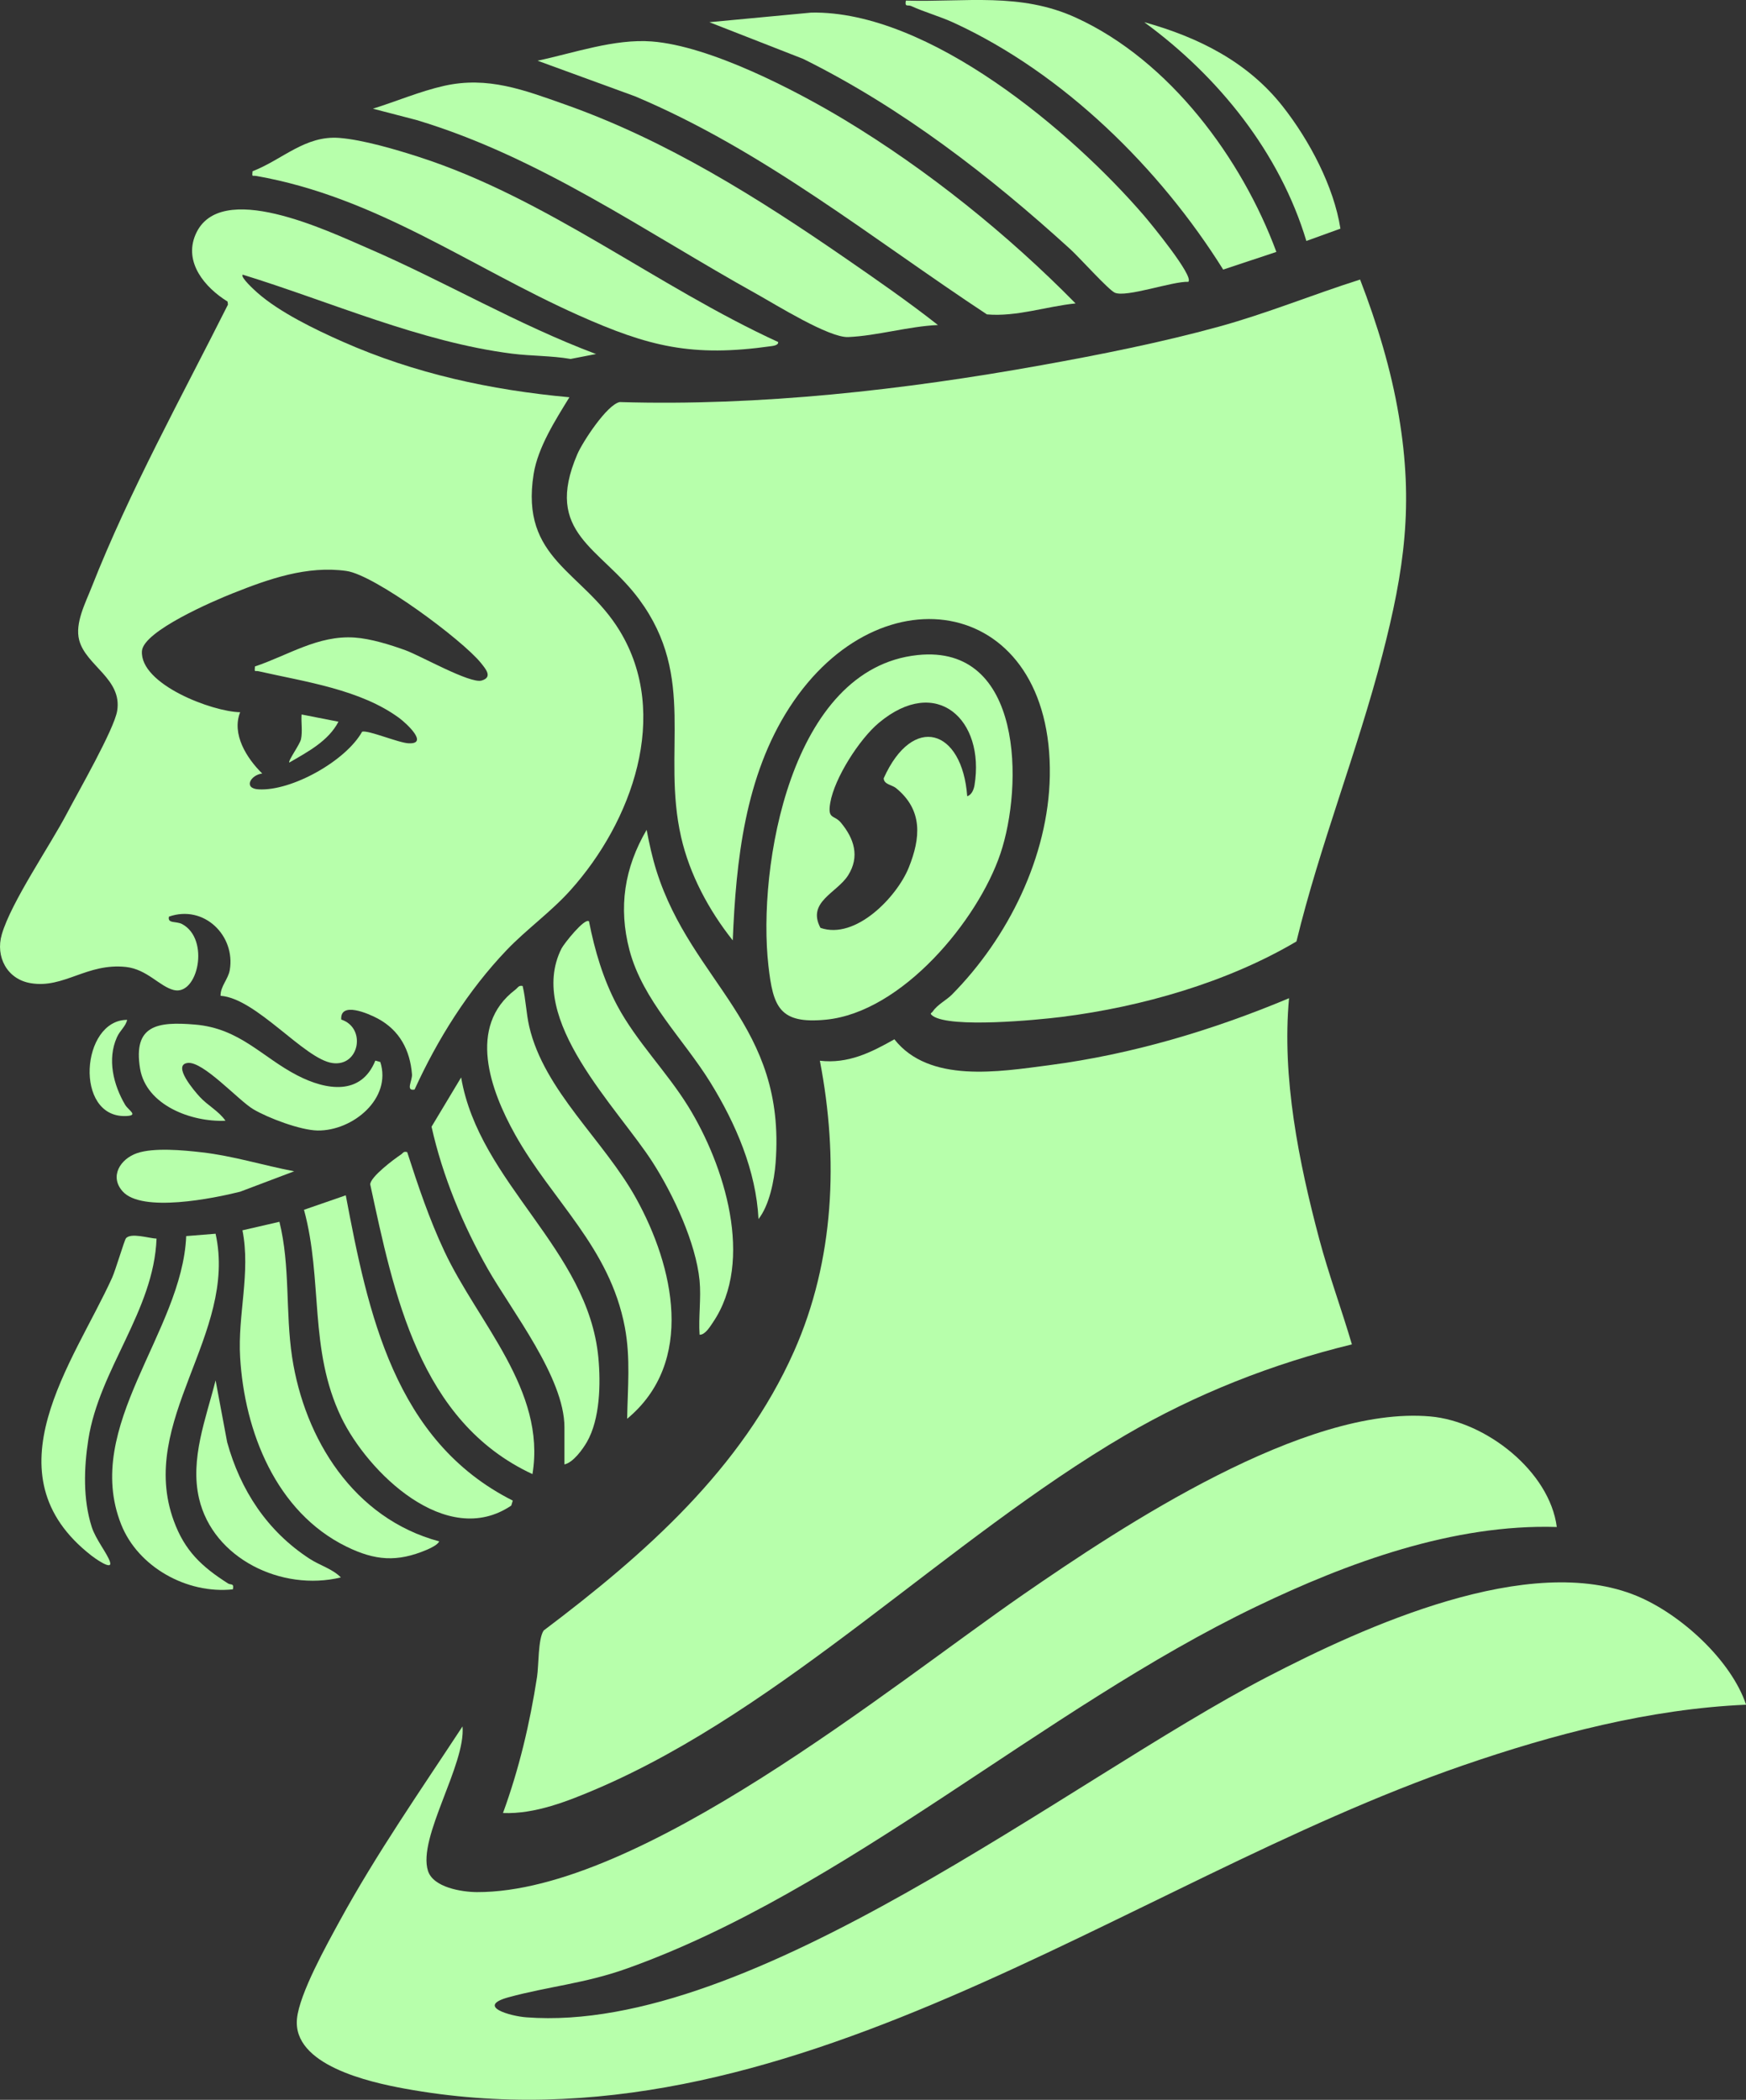 <svg width="74" height="89" viewBox="0 0 74 89" fill="none" xmlns="http://www.w3.org/2000/svg">
<rect x="0" y="0" width="74" height="89" fill="#333333" stroke="none"/>
<g clip-path="url(#clip0_22_374)">
<path d="M57.645 11.85C58.364 13.718 58.957 15.653 59.287 17.629C59.918 21.375 59.524 24.151 58.584 27.776C57.526 31.857 55.943 35.806 54.947 39.903C52.018 41.635 48.389 42.675 44.994 43.102C43.935 43.234 40.311 43.582 39.54 43.064C39.375 42.936 39.473 42.961 39.54 42.861C39.727 42.584 40.125 42.377 40.336 42.165C42.733 39.746 44.431 36.303 44.494 32.893C44.625 25.311 37.318 24.022 33.461 29.984C31.572 32.905 31.195 36.477 31.056 39.858C30.044 38.586 29.227 37.061 28.867 35.478C28.037 31.84 29.548 28.729 27.088 25.402C25.454 23.189 23.02 22.622 24.468 19.253C24.692 18.731 25.729 17.145 26.267 17.041C32.19 17.219 38.317 16.527 44.138 15.479C46.607 15.036 49.223 14.514 51.637 13.851C53.682 13.291 55.629 12.488 57.64 11.85H57.645Z" fill="#B7FFAB"/>
<path d="M65.985 64.721C61.599 64.584 57.124 66.229 53.245 68.093C44.223 72.427 35.84 80.134 26.555 83.44C24.785 84.07 23.236 84.194 21.55 84.654C20.153 85.039 21.627 85.453 22.308 85.503C31.902 86.232 45.248 75.468 53.699 71.081C57.818 68.943 64.821 65.744 69.389 67.65C71.252 68.429 73.369 70.368 74.004 72.253C69.923 72.431 65.841 73.504 62.005 74.826C47.581 79.802 33.321 91.482 17.139 88.523C15.649 88.25 12.393 87.525 12.587 85.561C12.693 84.492 13.849 82.425 14.395 81.422C15.949 78.576 17.825 75.883 19.603 73.173C19.747 74.789 17.693 77.884 18.138 79.293C18.362 80.001 19.573 80.192 20.213 80.196C27.127 80.216 37.741 71.474 43.355 67.592C47.602 64.655 55.303 59.567 60.617 60.035C62.979 60.242 65.676 62.363 65.981 64.721H65.985Z" fill="#B7FFAB"/>
<path d="M25.276 15.002L24.184 15.214C23.363 15.073 22.529 15.094 21.703 14.99C17.82 14.497 14.002 12.786 10.288 11.642C10.17 11.746 10.813 12.322 10.911 12.409C11.842 13.233 13.366 13.971 14.518 14.48C17.579 15.835 20.788 16.531 24.133 16.838C23.541 17.803 22.799 18.959 22.617 20.09C22.037 23.728 24.713 24.196 26.259 26.728C28.439 30.295 26.771 34.84 24.184 37.724C23.363 38.644 22.308 39.394 21.474 40.268C19.84 41.979 18.544 44.046 17.571 46.18C17.177 46.255 17.482 45.799 17.461 45.534C17.38 44.51 16.936 43.669 16.013 43.172C15.606 42.953 14.404 42.435 14.463 43.214C15.53 43.557 15.242 45.219 14.09 45.057C12.901 44.892 10.856 42.306 9.348 42.207C9.34 41.805 9.67 41.507 9.738 41.117C9.988 39.659 8.646 38.329 7.16 38.851C7.092 39.157 7.464 39.033 7.718 39.166C8.912 39.804 8.383 42.211 7.367 41.962C6.762 41.813 6.237 41.084 5.339 40.984C3.684 40.806 2.71 41.908 1.304 41.672C0.296 41.507 -0.199 40.545 0.076 39.605C0.474 38.233 2.108 35.864 2.841 34.467C3.302 33.585 4.839 30.912 4.966 30.129C5.187 28.77 3.641 28.215 3.357 27.134C3.167 26.417 3.62 25.559 3.882 24.892C5.487 20.815 7.693 16.83 9.662 12.91L9.645 12.782C8.68 12.185 7.782 11.12 8.286 9.944C9.302 7.57 13.904 9.795 15.56 10.507C18.837 11.92 21.923 13.755 25.276 15.011V15.002ZM10.805 28.248C12.211 27.776 13.476 26.918 15.026 27.022C15.704 27.067 16.546 27.328 17.185 27.561C17.825 27.793 19.921 28.986 20.412 28.845C20.898 28.704 20.581 28.348 20.382 28.099C19.595 27.121 15.89 24.37 14.683 24.2C13.011 23.964 11.389 24.54 9.869 25.145C9.073 25.46 6.076 26.744 6.016 27.594C5.923 29.002 8.993 30.167 10.178 30.187C9.81 31.115 10.454 32.139 11.114 32.785C10.614 32.847 10.305 33.419 10.957 33.456C12.363 33.539 14.662 32.246 15.348 31.012C15.61 30.937 16.893 31.488 17.325 31.505C18.185 31.538 17.215 30.655 16.94 30.448C15.293 29.222 12.918 28.895 10.962 28.451C10.801 28.414 10.78 28.522 10.805 28.253V28.248Z" fill="#B7FFAB"/>
<path d="M54.634 42.306C54.321 45.662 55.049 49.267 55.913 52.515C56.315 54.023 56.857 55.486 57.297 56.981C53.923 57.802 50.671 59.086 47.691 60.83C40.188 65.222 33.253 72.402 25.31 75.812C24.078 76.338 22.677 76.898 21.318 76.844C22.003 74.967 22.456 73.049 22.761 71.076C22.838 70.579 22.799 69.473 23.041 69.109C27.338 65.868 31.437 62.256 33.651 57.28C35.374 53.402 35.544 49.08 34.748 44.958C35.937 45.099 36.919 44.61 37.906 44.05C39.379 45.923 42.335 45.426 44.464 45.148C47.978 44.688 51.387 43.669 54.63 42.31L54.634 42.306Z" fill="#B7FFAB"/>
<path d="M38.893 27.764C43.372 27.295 43.368 33.32 42.398 36.187C41.441 39.017 38.228 42.899 35.01 43.218C33.033 43.412 32.766 42.683 32.567 40.926C32.097 36.771 33.494 28.327 38.893 27.764ZM40.997 33.746C41.187 33.688 41.272 33.456 41.302 33.282C41.755 30.515 39.701 28.584 37.246 30.639C36.424 31.327 35.366 32.976 35.188 34.028C35.065 34.745 35.353 34.525 35.637 34.865C36.2 35.54 36.45 36.307 35.942 37.106C35.463 37.852 34.189 38.229 34.773 39.327C36.263 39.845 38.016 38.014 38.516 36.771C39.015 35.528 39.13 34.339 37.97 33.398C37.804 33.266 37.462 33.249 37.453 32.988C38.685 30.241 40.781 30.883 40.993 33.746H40.997Z" fill="#B7FFAB"/>
<path d="M39.748 13.776C38.511 13.83 37.161 14.236 35.946 14.286C35.137 14.319 32.91 12.931 32.08 12.467C27.364 9.848 22.897 6.662 17.655 5.088L15.805 4.607C16.804 4.296 17.795 3.87 18.824 3.638C20.674 3.223 22.207 3.812 23.951 4.429C28.253 5.95 32.114 8.382 35.827 10.942C37.148 11.854 38.499 12.79 39.752 13.776H39.748Z" fill="#B7FFAB"/>
<path d="M45.578 12.861C44.342 12.989 43.067 13.436 41.827 13.325C36.945 10.105 32.364 6.376 26.911 4.081L22.783 2.573C24.311 2.25 26.038 1.637 27.622 1.757C30.078 1.943 33.685 3.808 35.789 5.075C39.32 7.205 42.712 9.94 45.586 12.861H45.578Z" fill="#B7FFAB"/>
<path d="M50.367 11.945C49.71 11.912 47.729 12.624 47.246 12.405C46.975 12.28 45.735 10.901 45.37 10.569C41.95 7.454 38.228 4.574 34.045 2.498L30.065 0.941L34.388 0.534C39.375 0.447 45.442 5.597 48.491 9.144C48.762 9.459 50.604 11.7 50.367 11.941V11.945Z" fill="#B7FFAB"/>
<path d="M32.978 14.493C33.008 14.626 32.783 14.659 32.694 14.671C29.328 15.148 27.499 14.692 24.51 13.358C19.937 11.315 15.953 8.349 10.86 7.458C10.691 7.429 10.678 7.524 10.703 7.259C11.973 6.766 12.935 5.73 14.387 5.846C15.382 5.925 16.77 6.335 17.736 6.646C23.189 8.402 27.812 12.127 32.982 14.497L32.978 14.493Z" fill="#B7FFAB"/>
<path d="M51.84 11.423C49.164 7.147 45.087 3.107 40.408 0.957C39.828 0.692 39.193 0.518 38.621 0.257C38.473 0.191 38.338 0.319 38.393 0.025C40.925 0.099 43.241 -0.336 45.612 0.754C49.583 2.573 52.636 6.729 54.096 10.677L51.84 11.427V11.423Z" fill="#B7FFAB"/>
<path d="M22.152 41.797C22.287 42.36 22.3 42.944 22.431 43.512C23.066 46.242 25.598 48.33 26.962 50.796C28.553 53.671 29.485 57.727 26.58 60.134C26.602 58.817 26.729 57.57 26.483 56.256C25.84 52.855 23.413 50.916 21.826 48.078C20.793 46.226 19.785 43.504 21.843 41.946C21.949 41.867 21.974 41.751 22.156 41.792L22.152 41.797Z" fill="#B7FFAB"/>
<path d="M29.65 54.276C29.493 52.677 28.541 50.642 27.673 49.283C26.195 46.963 22.283 43.209 23.799 40.201C23.9 40.002 24.781 38.888 24.963 39.05C25.204 40.28 25.564 41.502 26.157 42.617C26.978 44.154 28.257 45.418 29.172 46.901C30.696 49.37 31.991 53.439 30.213 56.053C30.095 56.227 29.883 56.584 29.65 56.571C29.599 55.83 29.722 55.009 29.65 54.28V54.276Z" fill="#B7FFAB"/>
<path d="M14.654 50.659C15.594 55.627 16.711 61.075 21.733 63.602L21.669 63.813C18.913 65.674 15.576 62.388 14.463 60.072C13.079 57.189 13.693 54.255 12.884 51.276L14.654 50.663V50.659Z" fill="#B7FFAB"/>
<path d="M23.922 62.069V60.491C23.922 58.394 21.695 55.573 20.674 53.783C19.616 51.918 18.756 49.847 18.29 47.755L19.544 45.666C20.314 50.166 24.929 52.929 25.361 57.549C25.463 58.647 25.433 60.147 24.874 61.12C24.696 61.427 24.29 61.995 23.917 62.069H23.922Z" fill="#B7FFAB"/>
<path d="M17.257 48.828C17.715 50.249 18.197 51.682 18.837 53.041C20.263 56.078 23.155 58.916 22.567 62.479C17.77 60.25 16.69 54.827 15.691 50.199C15.699 49.88 16.69 49.134 16.999 48.931C17.084 48.873 17.096 48.786 17.257 48.832V48.828Z" fill="#B7FFAB"/>
<path d="M11.842 51.782C12.308 53.663 12.092 55.61 12.38 57.52C12.909 60.996 14.996 64.36 18.612 65.33C18.561 65.475 18.231 65.624 18.091 65.686C16.83 66.221 15.898 66.146 14.687 65.554C11.69 64.087 10.364 60.66 10.178 57.537C10.068 55.726 10.631 53.94 10.276 52.146L11.838 51.786L11.842 51.782Z" fill="#B7FFAB"/>
<path d="M32.148 51.678C32.046 49.619 31.183 47.622 30.107 45.878C28.968 44.034 27.245 42.41 26.678 40.268C26.204 38.461 26.462 36.783 27.406 35.172C27.516 35.756 27.643 36.336 27.821 36.904C29.328 41.681 33.325 43.4 32.872 49.288C32.817 50.021 32.609 51.094 32.139 51.678H32.148Z" fill="#B7FFAB"/>
<path d="M9.137 52.291C10.081 56.559 5.809 60.217 7.367 64.464C7.828 65.728 8.548 66.403 9.662 67.112C9.784 67.19 9.928 67.087 9.869 67.364C7.917 67.571 5.847 66.411 5.136 64.613C3.48 60.445 7.723 56.472 7.892 52.391L9.137 52.291Z" fill="#B7FFAB"/>
<path d="M15.907 44.954L16.118 45.012C16.614 46.557 14.954 47.937 13.46 47.916C12.731 47.904 11.36 47.386 10.733 47.013C10.106 46.64 8.603 44.962 7.947 45.053C7.291 45.144 8.243 46.246 8.464 46.487C8.806 46.86 9.268 47.087 9.556 47.502C8.116 47.568 6.194 46.847 5.936 45.289C5.635 43.45 6.668 43.292 8.256 43.425C10.166 43.582 11.101 44.809 12.608 45.584C13.836 46.217 15.306 46.445 15.907 44.954Z" fill="#B7FFAB"/>
<path d="M6.635 52.498C6.516 55.573 4.209 58.021 3.743 61.017C3.556 62.222 3.514 63.544 3.887 64.717C4.06 65.255 4.547 65.84 4.662 66.2C4.789 66.61 3.959 66.001 3.882 65.939C-0.584 62.471 3.12 57.748 4.75 54.16C4.894 53.845 5.267 52.581 5.335 52.49C5.534 52.229 6.33 52.49 6.635 52.498Z" fill="#B7FFAB"/>
<path d="M56.81 9.691L55.367 10.213C54.245 6.48 51.654 3.248 48.495 0.94C50.798 1.579 52.89 2.631 54.367 4.512C55.498 5.95 56.531 7.905 56.81 9.687V9.691Z" fill="#B7FFAB"/>
<path d="M14.446 66.859C11.935 67.464 9.031 66.055 8.438 63.519C8.044 61.837 8.73 60.126 9.137 58.506L9.628 61.129C10.191 63.159 11.321 64.895 13.121 66.067C13.561 66.353 14.099 66.498 14.446 66.859Z" fill="#B7FFAB"/>
<path d="M12.469 49.644L10.178 50.51C9.061 50.791 6.008 51.413 5.195 50.493C4.632 49.859 5.098 49.122 5.805 48.877C6.512 48.633 7.769 48.749 8.548 48.84C9.873 48.989 11.161 49.395 12.465 49.644H12.469Z" fill="#B7FFAB"/>
<path d="M5.39 43.222C5.326 43.512 5.085 43.669 4.954 43.968C4.539 44.896 4.805 45.977 5.301 46.822C5.449 47.071 5.898 47.282 5.335 47.303C3.133 47.382 3.429 43.226 5.39 43.226V43.222Z" fill="#B7FFAB"/>
<path d="M14.345 30.589C13.917 31.41 13.045 31.865 12.261 32.321C12.198 32.251 12.714 31.546 12.757 31.331C12.829 30.991 12.757 30.627 12.782 30.283L14.345 30.589Z" fill="#B7FFAB"/>
</g>
<defs>
<clipPath id="clip0_22_374">
<rect width="74" height="89" fill="white"/>
</clipPath>
</defs>
</svg>

